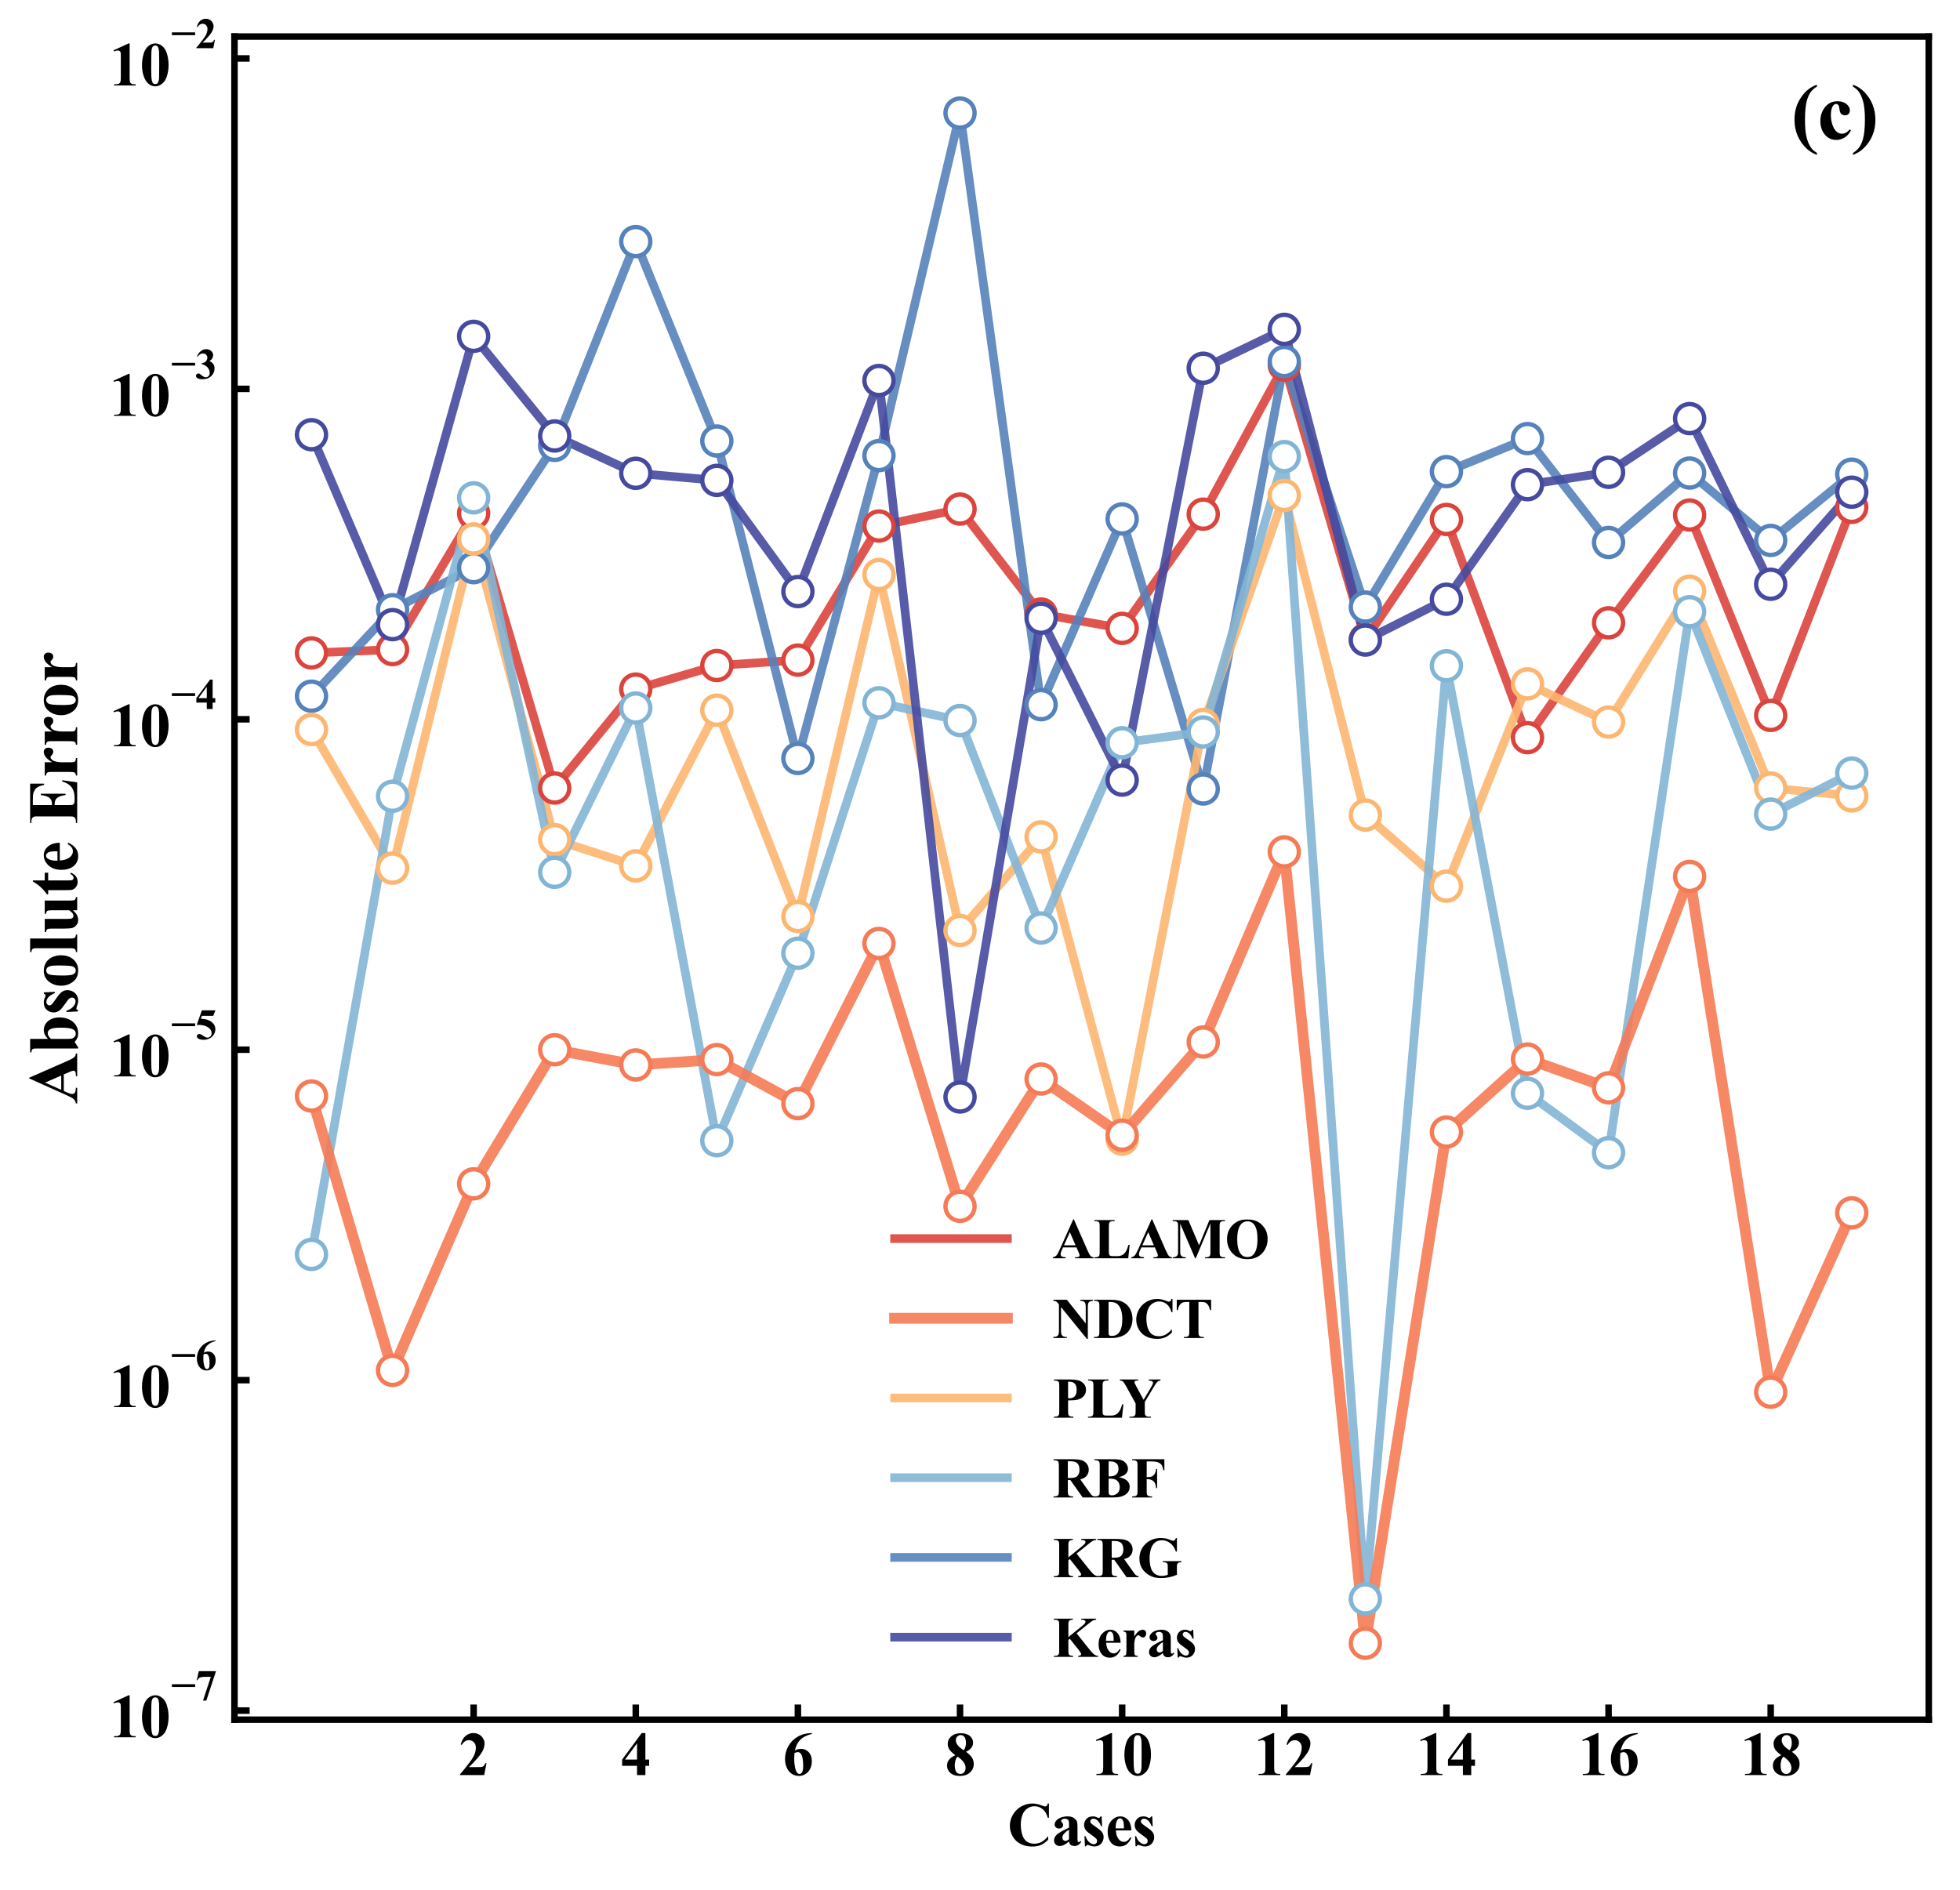 <?xml version="1.0" encoding="utf-8" standalone="no"?>
<!DOCTYPE svg PUBLIC "-//W3C//DTD SVG 1.1//EN"
  "http://www.w3.org/Graphics/SVG/1.1/DTD/svg11.dtd">
<svg xmlns:xlink="http://www.w3.org/1999/xlink" width="451.858pt" height="435.735pt" viewBox="0 0 451.858 435.735" xmlns="http://www.w3.org/2000/svg" version="1.1">
 <defs>
  <style type="text/css">*{stroke-linejoin: round; stroke-linecap: butt}</style>
 </defs>
 <g id="figure_1">
  <g id="patch_1">
   <path d="M 0 435.735 
L 451.858 435.735 
L 451.858 0 
L 0 0 
z
" style="fill: #ffffff"/>
  </g>
  <g id="axes_1">
   <g id="patch_2">
    <path d="M 54.057 396.504 
L 444.658 396.504 
L 444.658 8.424 
L 54.057 8.424 
z
" style="fill: #ffffff"/>
   </g>
   <g id="line2d_1">
    <path d="M 71.812 150.543 
L 90.501 149.775 
L 109.19 118.38 
L 127.879 181.69 
L 146.568 158.884 
L 165.257 153.444 
L 183.946 152.199 
L 202.635 121.287 
L 221.324 117.377 
L 240.013 141.573 
L 258.702 144.881 
L 277.391 118.549 
L 296.08 84.171 
L 314.769 147.444 
L 333.458 119.768 
L 352.147 170.079 
L 370.836 143.602 
L 389.525 118.742 
L 408.214 164.951 
L 426.903 116.972 
" clip-path="url(#pc839fb94f9)" style="fill: none; stroke: #db443c; stroke-opacity: 0.9; stroke-width: 2; stroke-linecap: square"/>
   </g>
   <g id="line2d_2">
    <path d="M 71.812 160.515 
L 90.501 140.58 
L 109.19 130.886 
L 127.879 102.687 
L 146.568 55.702 
L 165.257 101.68 
L 183.946 174.87 
L 202.635 105.042 
L 221.324 26.064 
L 240.013 162.477 
L 258.702 119.651 
L 277.391 181.917 
L 296.08 83.356 
L 314.769 139.97 
L 333.458 108.745 
L 352.147 101.122 
L 370.836 125.072 
L 389.525 109.067 
L 408.214 124.604 
L 426.903 109.328 
" clip-path="url(#pc839fb94f9)" style="fill: none; stroke: #5682bb; stroke-opacity: 0.9; stroke-width: 2; stroke-linecap: square"/>
   </g>
   <g id="line2d_3">
    <path d="M 71.812 168.207 
L 90.501 200.163 
L 109.19 124.266 
L 127.879 193.593 
L 146.568 199.641 
L 165.257 163.744 
L 183.946 211.309 
L 202.635 132.461 
L 221.324 214.536 
L 240.013 192.959 
L 258.702 262.654 
L 277.391 167.022 
L 296.08 114.229 
L 314.769 187.921 
L 333.458 204.319 
L 352.147 157.676 
L 370.836 166.487 
L 389.525 136.314 
L 408.214 181.68 
L 426.903 183.513 
" clip-path="url(#pc839fb94f9)" style="fill: none; stroke: #fdb670; stroke-opacity: 0.9; stroke-width: 2; stroke-linecap: square"/>
   </g>
   <g id="line2d_4">
    <path d="M 71.812 289.225 
L 90.501 183.586 
L 109.19 114.786 
L 127.879 201.127 
L 146.568 163.246 
L 165.257 263.013 
L 183.946 219.778 
L 202.635 162.046 
L 221.324 166.13 
L 240.013 213.972 
L 258.702 171.252 
L 277.391 168.766 
L 296.08 105.269 
L 314.769 368.651 
L 333.458 153.501 
L 352.147 252.065 
L 370.836 265.775 
L 389.525 141.042 
L 408.214 187.704 
L 426.903 178.258 
" clip-path="url(#pc839fb94f9)" style="fill: none; stroke: #82b5d5; stroke-opacity: 0.9; stroke-width: 2; stroke-linecap: square"/>
   </g>
   <g id="line2d_5">
    <path d="M 71.812 252.705 
L 90.501 315.968 
L 109.19 272.949 
L 127.879 242.037 
L 146.568 245.539 
L 165.257 244.307 
L 183.946 254.457 
L 202.635 217.53 
L 221.324 278.131 
L 240.013 248.787 
L 258.702 261.736 
L 277.391 240.25 
L 296.08 196.411 
L 314.769 378.864 
L 333.458 261.016 
L 352.147 244.183 
L 370.836 250.817 
L 389.525 202.069 
L 408.214 320.983 
L 426.903 279.645 
" clip-path="url(#pc839fb94f9)" style="fill: none; stroke: #f57b56; stroke-opacity: 0.9; stroke-width: 2.5; stroke-linecap: square"/>
   </g>
   <g id="line2d_6">
    <path d="M 71.812 100.231 
L 90.501 144.023 
L 109.19 77.547 
L 127.879 100.519 
L 146.568 109.123 
L 165.257 110.758 
L 183.946 136.397 
L 202.635 87.729 
L 221.324 252.925 
L 240.013 142.545 
L 258.702 179.868 
L 277.391 84.905 
L 296.08 75.937 
L 314.769 147.578 
L 333.458 138.163 
L 352.147 111.747 
L 370.836 108.894 
L 389.525 96.516 
L 408.214 134.709 
L 426.903 113.481 
" clip-path="url(#pc839fb94f9)" style="fill: none; stroke: #454a9f; stroke-opacity: 0.9; stroke-width: 2; stroke-linecap: square"/>
   </g>
   <g id="matplotlib.axis_1">
    <g id="xtick_1">
     <g id="line2d_7">
      <defs>
       <path id="m62fb9ba9a0" d="M 0 0 
L 0 -3.5 
" style="stroke: #000000; stroke-width: 1.5"/>
      </defs>
      <g>
       <use xlink:href="#m62fb9ba9a0" x="109.19" y="396.504" style="stroke: #000000; stroke-width: 1.5"/>
      </g>
     </g>
     <g id="text_1">
      <!-- 2 -->
      <g transform="translate(105.69 409.275) scale(0.14 -0.14)">
       <defs>
        <path id="TimesNewRomanPS-BoldMT-32" d="M 2650 0 
L 156 0 
L 156 69 
Q 1303 1434 1548 1906 
Q 1794 2378 1794 2828 
Q 1794 3156 1591 3373 
Q 1388 3591 1094 3591 
Q 613 3591 347 3109 
L 231 3150 
Q 400 3750 744 4037 
Q 1088 4325 1538 4325 
Q 1859 4325 2125 4175 
Q 2391 4025 2541 3764 
Q 2691 3503 2691 3275 
Q 2691 2859 2459 2431 
Q 2144 1853 1081 819 
L 1997 819 
Q 2334 819 2436 847 
Q 2538 875 2603 942 
Q 2669 1009 2775 1225 
L 2888 1225 
L 2650 0 
z
" transform="scale(0.016)"/>
       </defs>
       <use xlink:href="#TimesNewRomanPS-BoldMT-32"/>
      </g>
     </g>
    </g>
    <g id="xtick_2">
     <g id="line2d_8">
      <g>
       <use xlink:href="#m62fb9ba9a0" x="146.568" y="396.504" style="stroke: #000000; stroke-width: 1.5"/>
      </g>
     </g>
     <g id="text_2">
      <!-- 4 -->
      <g transform="translate(143.068 409.275) scale(0.14 -0.14)">
       <defs>
        <path id="TimesNewRomanPS-BoldMT-34" d="M 159 1597 
L 2172 4325 
L 2553 4325 
L 2553 1597 
L 2941 1597 
L 2941 950 
L 2553 950 
L 2553 0 
L 1694 0 
L 1694 950 
L 159 950 
L 159 1597 
z
M 463 1597 
L 1694 1597 
L 1694 3269 
L 463 1597 
z
" transform="scale(0.016)"/>
       </defs>
       <use xlink:href="#TimesNewRomanPS-BoldMT-34"/>
      </g>
     </g>
    </g>
    <g id="xtick_3">
     <g id="line2d_9">
      <g>
       <use xlink:href="#m62fb9ba9a0" x="183.946" y="396.504" style="stroke: #000000; stroke-width: 1.5"/>
      </g>
     </g>
     <g id="text_3">
      <!-- 6 -->
      <g transform="translate(180.446 409.275) scale(0.14 -0.14)">
       <defs>
        <path id="TimesNewRomanPS-BoldMT-36" d="M 3006 4325 
L 3006 4238 
Q 2441 4094 2098 3867 
Q 1756 3641 1557 3317 
Q 1359 2994 1250 2516 
Q 1388 2609 1478 2638 
Q 1681 2700 1888 2700 
Q 2363 2700 2680 2354 
Q 2997 2009 2997 1413 
Q 2997 994 2825 644 
Q 2653 294 2337 103 
Q 2022 -88 1663 -88 
Q 1272 -88 940 126 
Q 609 341 423 753 
Q 238 1166 238 1650 
Q 238 2363 580 2977 
Q 922 3591 1551 3955 
Q 2181 4319 3006 4325 
z
M 1209 2263 
Q 1184 1831 1184 1631 
Q 1184 1200 1267 797 
Q 1350 394 1494 231 
Q 1597 116 1738 116 
Q 1881 116 1993 283 
Q 2106 450 2106 963 
Q 2106 1825 1897 2153 
Q 1763 2366 1534 2366 
Q 1409 2366 1209 2263 
z
" transform="scale(0.016)"/>
       </defs>
       <use xlink:href="#TimesNewRomanPS-BoldMT-36"/>
      </g>
     </g>
    </g>
    <g id="xtick_4">
     <g id="line2d_10">
      <g>
       <use xlink:href="#m62fb9ba9a0" x="221.324" y="396.504" style="stroke: #000000; stroke-width: 1.5"/>
      </g>
     </g>
     <g id="text_4">
      <!-- 8 -->
      <g transform="translate(217.824 409.275) scale(0.14 -0.14)">
       <defs>
        <path id="TimesNewRomanPS-BoldMT-38" d="M 2181 2394 
Q 2628 2066 2801 1783 
Q 2975 1500 2975 1134 
Q 2975 622 2589 267 
Q 2203 -88 1541 -88 
Q 913 -88 569 221 
Q 225 531 225 978 
Q 225 1319 423 1575 
Q 622 1831 1084 2044 
Q 581 2428 439 2672 
Q 297 2916 297 3238 
Q 297 3663 658 3986 
Q 1019 4309 1647 4309 
Q 2253 4309 2579 4023 
Q 2906 3738 2906 3338 
Q 2906 3038 2729 2808 
Q 2553 2578 2181 2394 
z
M 1944 2553 
Q 2059 2709 2115 2903 
Q 2172 3097 2172 3328 
Q 2172 3734 1997 3950 
Q 1866 4116 1634 4116 
Q 1425 4116 1278 3964 
Q 1131 3813 1131 3588 
Q 1131 3359 1295 3114 
Q 1459 2869 1944 2553 
z
M 1319 1894 
Q 1222 1806 1181 1734 
Q 1119 1625 1069 1415 
Q 1019 1206 1019 978 
Q 1019 684 1094 486 
Q 1169 288 1308 200 
Q 1447 113 1594 113 
Q 1822 113 1978 280 
Q 2134 447 2134 738 
Q 2134 1344 1319 1894 
z
" transform="scale(0.016)"/>
       </defs>
       <use xlink:href="#TimesNewRomanPS-BoldMT-38"/>
      </g>
     </g>
    </g>
    <g id="xtick_5">
     <g id="line2d_11">
      <g>
       <use xlink:href="#m62fb9ba9a0" x="258.702" y="396.504" style="stroke: #000000; stroke-width: 1.5"/>
      </g>
     </g>
     <g id="text_5">
      <!-- 10 -->
      <g transform="translate(251.702 409.275) scale(0.14 -0.14)">
       <defs>
        <path id="TimesNewRomanPS-BoldMT-31" d="M 2084 4325 
L 2084 859 
Q 2084 469 2118 361 
Q 2153 253 2262 184 
Q 2372 116 2613 116 
L 2709 116 
L 2709 0 
L 478 0 
L 478 116 
L 591 116 
Q 863 116 978 178 
Q 1094 241 1134 350 
Q 1175 459 1175 859 
L 1175 3056 
Q 1175 3350 1147 3423 
Q 1119 3497 1042 3548 
Q 966 3600 866 3600 
Q 706 3600 478 3500 
L 422 3613 
L 1981 4325 
L 2084 4325 
z
" transform="scale(0.016)"/>
        <path id="TimesNewRomanPS-BoldMT-30" d="M 2966 2119 
Q 2966 1484 2788 934 
Q 2681 597 2501 381 
Q 2322 166 2094 39 
Q 1866 -88 1597 -88 
Q 1291 -88 1044 68 
Q 797 225 606 516 
Q 469 728 366 1081 
Q 231 1559 231 2069 
Q 231 2759 425 3338 
Q 584 3816 909 4070 
Q 1234 4325 1597 4325 
Q 1966 4325 2286 4073 
Q 2606 3822 2756 3397 
Q 2966 2813 2966 2119 
z
M 2003 2125 
Q 2003 3238 1991 3422 
Q 1959 3856 1841 4009 
Q 1763 4109 1588 4109 
Q 1453 4109 1375 4034 
Q 1259 3925 1218 3648 
Q 1178 3372 1178 1719 
Q 1178 819 1241 513 
Q 1288 291 1375 216 
Q 1463 141 1606 141 
Q 1763 141 1841 241 
Q 1972 416 1991 781 
L 2003 2125 
z
" transform="scale(0.016)"/>
       </defs>
       <use xlink:href="#TimesNewRomanPS-BoldMT-31"/>
       <use xlink:href="#TimesNewRomanPS-BoldMT-30" x="50"/>
      </g>
     </g>
    </g>
    <g id="xtick_6">
     <g id="line2d_12">
      <g>
       <use xlink:href="#m62fb9ba9a0" x="296.08" y="396.504" style="stroke: #000000; stroke-width: 1.5"/>
      </g>
     </g>
     <g id="text_6">
      <!-- 12 -->
      <g transform="translate(289.08 409.275) scale(0.14 -0.14)">
       <use xlink:href="#TimesNewRomanPS-BoldMT-31"/>
       <use xlink:href="#TimesNewRomanPS-BoldMT-32" x="50"/>
      </g>
     </g>
    </g>
    <g id="xtick_7">
     <g id="line2d_13">
      <g>
       <use xlink:href="#m62fb9ba9a0" x="333.458" y="396.504" style="stroke: #000000; stroke-width: 1.5"/>
      </g>
     </g>
     <g id="text_7">
      <!-- 14 -->
      <g transform="translate(326.458 409.275) scale(0.14 -0.14)">
       <use xlink:href="#TimesNewRomanPS-BoldMT-31"/>
       <use xlink:href="#TimesNewRomanPS-BoldMT-34" x="50"/>
      </g>
     </g>
    </g>
    <g id="xtick_8">
     <g id="line2d_14">
      <g>
       <use xlink:href="#m62fb9ba9a0" x="370.836" y="396.504" style="stroke: #000000; stroke-width: 1.5"/>
      </g>
     </g>
     <g id="text_8">
      <!-- 16 -->
      <g transform="translate(363.836 409.275) scale(0.14 -0.14)">
       <use xlink:href="#TimesNewRomanPS-BoldMT-31"/>
       <use xlink:href="#TimesNewRomanPS-BoldMT-36" x="50"/>
      </g>
     </g>
    </g>
    <g id="xtick_9">
     <g id="line2d_15">
      <g>
       <use xlink:href="#m62fb9ba9a0" x="408.214" y="396.504" style="stroke: #000000; stroke-width: 1.5"/>
      </g>
     </g>
     <g id="text_9">
      <!-- 18 -->
      <g transform="translate(401.214 409.275) scale(0.14 -0.14)">
       <use xlink:href="#TimesNewRomanPS-BoldMT-31"/>
       <use xlink:href="#TimesNewRomanPS-BoldMT-38" x="50"/>
      </g>
     </g>
    </g>
    <g id="text_10">
     <!-- Cases -->
     <g transform="translate(232.246 425.54) scale(0.14 -0.14)">
      <defs>
       <path id="TimesNewRomanPS-BoldMT-43" d="M 4272 4334 
L 4272 2866 
L 4150 2866 
Q 4013 3441 3638 3747 
Q 3263 4053 2788 4053 
Q 2391 4053 2059 3825 
Q 1728 3597 1575 3228 
Q 1378 2756 1378 2178 
Q 1378 1609 1522 1142 
Q 1666 675 1972 436 
Q 2278 197 2766 197 
Q 3166 197 3498 372 
Q 3831 547 4200 975 
L 4200 609 
Q 3844 238 3458 70 
Q 3072 -97 2556 -97 
Q 1878 -97 1351 175 
Q 825 447 539 956 
Q 253 1466 253 2041 
Q 253 2647 570 3190 
Q 888 3734 1427 4034 
Q 1966 4334 2572 4334 
Q 3019 4334 3516 4141 
Q 3803 4028 3881 4028 
Q 3981 4028 4054 4101 
Q 4128 4175 4150 4334 
L 4272 4334 
z
" transform="scale(0.016)"/>
       <path id="TimesNewRomanPS-BoldMT-61" d="M 1828 431 
Q 1294 -41 869 -41 
Q 619 -41 453 123 
Q 288 288 288 534 
Q 288 869 575 1136 
Q 863 1403 1828 1847 
L 1828 2141 
Q 1828 2472 1792 2558 
Q 1756 2644 1656 2708 
Q 1556 2772 1431 2772 
Q 1228 2772 1097 2681 
Q 1016 2625 1016 2550 
Q 1016 2484 1103 2388 
Q 1222 2253 1222 2128 
Q 1222 1975 1108 1867 
Q 994 1759 809 1759 
Q 613 1759 480 1878 
Q 347 1997 347 2156 
Q 347 2381 525 2586 
Q 703 2791 1022 2900 
Q 1341 3009 1684 3009 
Q 2100 3009 2342 2832 
Q 2584 2656 2656 2450 
Q 2700 2319 2700 1847 
L 2700 713 
Q 2700 513 2715 461 
Q 2731 409 2762 384 
Q 2794 359 2834 359 
Q 2916 359 3000 475 
L 3094 400 
Q 2938 169 2770 64 
Q 2603 -41 2391 -41 
Q 2141 -41 2000 76 
Q 1859 194 1828 431 
z
M 1828 659 
L 1828 1638 
Q 1450 1416 1266 1163 
Q 1144 994 1144 822 
Q 1144 678 1247 569 
Q 1325 484 1466 484 
Q 1622 484 1828 659 
z
" transform="scale(0.016)"/>
       <path id="TimesNewRomanPS-BoldMT-73" d="M 2063 3003 
L 2109 2006 
L 2003 2006 
Q 1813 2450 1608 2612 
Q 1403 2775 1200 2775 
Q 1072 2775 981 2689 
Q 891 2603 891 2491 
Q 891 2406 953 2328 
Q 1053 2200 1512 1889 
Q 1972 1578 2117 1361 
Q 2263 1144 2263 875 
Q 2263 631 2141 397 
Q 2019 163 1797 37 
Q 1575 -88 1306 -88 
Q 1097 -88 747 44 
Q 653 78 619 78 
Q 516 78 447 -78 
L 344 -78 
L 294 972 
L 400 972 
Q 541 559 786 353 
Q 1031 147 1250 147 
Q 1400 147 1495 239 
Q 1591 331 1591 463 
Q 1591 613 1497 722 
Q 1403 831 1078 1053 
Q 600 1384 459 1559 
Q 253 1816 253 2125 
Q 253 2463 486 2736 
Q 719 3009 1159 3009 
Q 1397 3009 1619 2894 
Q 1703 2847 1756 2847 
Q 1813 2847 1847 2870 
Q 1881 2894 1956 3003 
L 2063 3003 
z
" transform="scale(0.016)"/>
       <path id="TimesNewRomanPS-BoldMT-65" d="M 2691 1566 
L 1088 1566 
Q 1116 984 1397 647 
Q 1613 388 1916 388 
Q 2103 388 2256 492 
Q 2409 597 2584 869 
L 2691 800 
Q 2453 316 2165 114 
Q 1878 -88 1500 -88 
Q 850 -88 516 413 
Q 247 816 247 1413 
Q 247 2144 642 2576 
Q 1038 3009 1569 3009 
Q 2013 3009 2339 2645 
Q 2666 2281 2691 1566 
z
M 1922 1775 
Q 1922 2278 1867 2465 
Q 1813 2653 1697 2750 
Q 1631 2806 1522 2806 
Q 1359 2806 1256 2647 
Q 1072 2369 1072 1884 
L 1072 1775 
L 1922 1775 
z
" transform="scale(0.016)"/>
      </defs>
      <use xlink:href="#TimesNewRomanPS-BoldMT-43"/>
      <use xlink:href="#TimesNewRomanPS-BoldMT-61" x="72.217"/>
      <use xlink:href="#TimesNewRomanPS-BoldMT-73" x="122.217"/>
      <use xlink:href="#TimesNewRomanPS-BoldMT-65" x="161.133"/>
      <use xlink:href="#TimesNewRomanPS-BoldMT-73" x="205.518"/>
     </g>
    </g>
   </g>
   <g id="matplotlib.axis_2">
    <g id="ytick_1">
     <g id="line2d_16">
      <defs>
       <path id="m26245d5397" d="M 0 0 
L 3.5 0 
" style="stroke: #000000; stroke-width: 1.5"/>
      </defs>
      <g>
       <use xlink:href="#m26245d5397" x="54.057" y="394.397" style="stroke: #000000; stroke-width: 1.5"/>
      </g>
     </g>
     <g id="text_11">
      <!-- $\mathdefault{10^{-7}}$ -->
      <g transform="translate(25.218 400.6) scale(0.14 -0.14)">
       <defs>
        <path id="TimesNewRomanPS-BoldMT-2212" d="M 125 2325 
L 3541 2325 
L 3541 1913 
L 125 1913 
L 125 2325 
z
" transform="scale(0.016)"/>
        <path id="TimesNewRomanPS-BoldMT-37" d="M 1134 -88 
L 2288 3409 
L 1409 3409 
Q 894 3409 634 3275 
Q 453 3181 334 2922 
L 216 2922 
L 522 4238 
L 3047 4238 
L 1625 -88 
L 1134 -88 
z
" transform="scale(0.016)"/>
       </defs>
       <use xlink:href="#TimesNewRomanPS-BoldMT-31" transform="translate(0 0.287)"/>
       <use xlink:href="#TimesNewRomanPS-BoldMT-30" transform="translate(50 0.287)"/>
       <use xlink:href="#TimesNewRomanPS-BoldMT-2212" transform="translate(101.534 61.647) scale(0.7)"/>
       <use xlink:href="#TimesNewRomanPS-BoldMT-37" transform="translate(141.422 61.647) scale(0.7)"/>
      </g>
     </g>
    </g>
    <g id="ytick_2">
     <g id="line2d_17">
      <g>
       <use xlink:href="#m26245d5397" x="54.057" y="318.213" style="stroke: #000000; stroke-width: 1.5"/>
      </g>
     </g>
     <g id="text_12">
      <!-- $\mathdefault{10^{-6}}$ -->
      <g transform="translate(25.218 324.485) scale(0.14 -0.14)">
       <use xlink:href="#TimesNewRomanPS-BoldMT-31" transform="translate(0 0.336)"/>
       <use xlink:href="#TimesNewRomanPS-BoldMT-30" transform="translate(50 0.336)"/>
       <use xlink:href="#TimesNewRomanPS-BoldMT-2212" transform="translate(101.534 61.695) scale(0.7)"/>
       <use xlink:href="#TimesNewRomanPS-BoldMT-36" transform="translate(141.422 61.695) scale(0.7)"/>
      </g>
     </g>
    </g>
    <g id="ytick_3">
     <g id="line2d_18">
      <g>
       <use xlink:href="#m26245d5397" x="54.057" y="242.028" style="stroke: #000000; stroke-width: 1.5"/>
      </g>
     </g>
     <g id="text_13">
      <!-- $\mathdefault{10^{-5}}$ -->
      <g transform="translate(25.218 248.23) scale(0.14 -0.14)">
       <defs>
        <path id="TimesNewRomanPS-BoldMT-35" d="M 975 4238 
L 2959 4238 
L 2644 3431 
L 975 3431 
L 816 3009 
Q 1894 2969 2475 2472 
Q 2953 2063 2953 1453 
Q 2953 1063 2731 689 
Q 2509 316 2106 114 
Q 1703 -88 1222 -88 
Q 703 -88 425 106 
Q 231 244 231 419 
Q 231 553 332 656 
Q 434 759 569 759 
Q 691 759 816 709 
Q 941 659 1244 447 
Q 1434 316 1572 266 
Q 1669 228 1791 228 
Q 2047 228 2226 415 
Q 2406 603 2406 866 
Q 2406 1416 1856 1759 
Q 1306 2103 469 2103 
Q 384 2103 216 2100 
L 975 4238 
z
" transform="scale(0.016)"/>
       </defs>
       <use xlink:href="#TimesNewRomanPS-BoldMT-31" transform="translate(0 0.287)"/>
       <use xlink:href="#TimesNewRomanPS-BoldMT-30" transform="translate(50 0.287)"/>
       <use xlink:href="#TimesNewRomanPS-BoldMT-2212" transform="translate(101.534 61.647) scale(0.7)"/>
       <use xlink:href="#TimesNewRomanPS-BoldMT-35" transform="translate(141.422 61.647) scale(0.7)"/>
      </g>
     </g>
    </g>
    <g id="ytick_4">
     <g id="line2d_19">
      <g>
       <use xlink:href="#m26245d5397" x="54.057" y="165.843" style="stroke: #000000; stroke-width: 1.5"/>
      </g>
     </g>
     <g id="text_14">
      <!-- $\mathdefault{10^{-4}}$ -->
      <g transform="translate(25.218 172.115) scale(0.14 -0.14)">
       <use xlink:href="#TimesNewRomanPS-BoldMT-31" transform="translate(0 0.336)"/>
       <use xlink:href="#TimesNewRomanPS-BoldMT-30" transform="translate(50 0.336)"/>
       <use xlink:href="#TimesNewRomanPS-BoldMT-2212" transform="translate(101.534 61.695) scale(0.7)"/>
       <use xlink:href="#TimesNewRomanPS-BoldMT-34" transform="translate(141.422 61.695) scale(0.7)"/>
      </g>
     </g>
    </g>
    <g id="ytick_5">
     <g id="line2d_20">
      <g>
       <use xlink:href="#m26245d5397" x="54.057" y="89.658" style="stroke: #000000; stroke-width: 1.5"/>
      </g>
     </g>
     <g id="text_15">
      <!-- $\mathdefault{10^{-3}}$ -->
      <g transform="translate(25.218 95.93) scale(0.14 -0.14)">
       <defs>
        <path id="TimesNewRomanPS-BoldMT-33" d="M 947 2125 
L 947 2234 
Q 1303 2338 1440 2427 
Q 1578 2516 1678 2698 
Q 1778 2881 1778 3069 
Q 1778 3328 1589 3514 
Q 1400 3700 1119 3700 
Q 681 3700 375 3238 
L 259 3278 
Q 484 3800 836 4062 
Q 1188 4325 1619 4325 
Q 2059 4325 2345 4056 
Q 2631 3788 2631 3428 
Q 2631 3194 2498 2976 
Q 2366 2759 2081 2594 
Q 2447 2416 2639 2155 
Q 2831 1894 2831 1500 
Q 2831 838 2351 373 
Q 1872 -91 1066 -91 
Q 528 -91 281 88 
Q 103 213 103 409 
Q 103 553 206 654 
Q 309 756 444 756 
Q 547 756 638 713 
Q 688 688 992 439 
Q 1297 191 1563 191 
Q 1794 191 1959 373 
Q 2125 556 2125 838 
Q 2125 1266 1825 1627 
Q 1525 1988 947 2125 
z
" transform="scale(0.016)"/>
       </defs>
       <use xlink:href="#TimesNewRomanPS-BoldMT-31" transform="translate(0 0.336)"/>
       <use xlink:href="#TimesNewRomanPS-BoldMT-30" transform="translate(50 0.336)"/>
       <use xlink:href="#TimesNewRomanPS-BoldMT-2212" transform="translate(101.534 61.695) scale(0.7)"/>
       <use xlink:href="#TimesNewRomanPS-BoldMT-33" transform="translate(141.422 61.695) scale(0.7)"/>
      </g>
     </g>
    </g>
    <g id="ytick_6">
     <g id="line2d_21">
      <g>
       <use xlink:href="#m26245d5397" x="54.057" y="13.473" style="stroke: #000000; stroke-width: 1.5"/>
      </g>
     </g>
     <g id="text_16">
      <!-- $\mathdefault{10^{-2}}$ -->
      <g transform="translate(25.218 19.745) scale(0.14 -0.14)">
       <use xlink:href="#TimesNewRomanPS-BoldMT-31" transform="translate(0 0.336)"/>
       <use xlink:href="#TimesNewRomanPS-BoldMT-30" transform="translate(50 0.336)"/>
       <use xlink:href="#TimesNewRomanPS-BoldMT-2212" transform="translate(101.534 61.695) scale(0.7)"/>
       <use xlink:href="#TimesNewRomanPS-BoldMT-32" transform="translate(141.422 61.695) scale(0.7)"/>
      </g>
     </g>
    </g>
    <g id="ytick_7"/>
    <g id="ytick_8"/>
    <g id="ytick_9"/>
    <g id="ytick_10"/>
    <g id="ytick_11"/>
    <g id="ytick_12"/>
    <g id="ytick_13"/>
    <g id="ytick_14"/>
    <g id="ytick_15"/>
    <g id="ytick_16"/>
    <g id="ytick_17"/>
    <g id="ytick_18"/>
    <g id="ytick_19"/>
    <g id="ytick_20"/>
    <g id="ytick_21"/>
    <g id="ytick_22"/>
    <g id="ytick_23"/>
    <g id="ytick_24"/>
    <g id="ytick_25"/>
    <g id="ytick_26"/>
    <g id="ytick_27"/>
    <g id="ytick_28"/>
    <g id="ytick_29"/>
    <g id="ytick_30"/>
    <g id="ytick_31"/>
    <g id="ytick_32"/>
    <g id="ytick_33"/>
    <g id="ytick_34"/>
    <g id="ytick_35"/>
    <g id="ytick_36"/>
    <g id="ytick_37"/>
    <g id="ytick_38"/>
    <g id="ytick_39"/>
    <g id="ytick_40"/>
    <g id="ytick_41"/>
    <g id="ytick_42"/>
    <g id="ytick_43"/>
    <g id="ytick_44"/>
    <g id="ytick_45"/>
    <g id="ytick_46"/>
    <g id="text_17">
     <!-- Absolute Error -->
     <g transform="translate(17.795 254.541) rotate(-90) scale(0.16 -0.16)">
      <defs>
       <path id="TimesNewRomanPS-BoldMT-41" d="M 2663 1206 
L 1166 1206 
L 988 794 
Q 900 588 900 453 
Q 900 275 1044 191 
Q 1128 141 1459 116 
L 1459 0 
L 50 0 
L 50 116 
Q 278 150 425 304 
Q 572 459 788 944 
L 2303 4325 
L 2363 4325 
L 3891 850 
Q 4109 356 4250 228 
Q 4356 131 4550 116 
L 4550 0 
L 2500 0 
L 2500 116 
L 2584 116 
Q 2831 116 2931 184 
Q 3000 234 3000 328 
Q 3000 384 2981 444 
Q 2975 472 2888 678 
L 2663 1206 
z
M 2556 1438 
L 1925 2897 
L 1275 1438 
L 2556 1438 
z
" transform="scale(0.016)"/>
       <path id="TimesNewRomanPS-BoldMT-62" d="M 1347 4238 
L 1347 2628 
Q 1716 3009 2153 3009 
Q 2453 3009 2718 2832 
Q 2984 2656 3134 2331 
Q 3284 2006 3284 1581 
Q 3284 1103 3093 712 
Q 2903 322 2584 117 
Q 2266 -88 1856 -88 
Q 1619 -88 1434 -12 
Q 1250 63 1072 231 
L 588 -84 
L 481 -84 
L 481 3631 
Q 481 3884 459 3944 
Q 428 4031 361 4073 
Q 294 4116 134 4122 
L 134 4238 
L 1347 4238 
z
M 1347 2350 
L 1347 1050 
Q 1347 653 1366 544 
Q 1397 359 1515 245 
Q 1634 131 1819 131 
Q 1978 131 2092 222 
Q 2206 313 2282 581 
Q 2359 850 2359 1550 
Q 2359 2222 2191 2472 
Q 2069 2653 1863 2653 
Q 1594 2653 1347 2350 
z
" transform="scale(0.016)"/>
       <path id="TimesNewRomanPS-BoldMT-6f" d="M 1594 3009 
Q 1975 3009 2303 2812 
Q 2631 2616 2801 2253 
Q 2972 1891 2972 1459 
Q 2972 838 2656 419 
Q 2275 -88 1603 -88 
Q 944 -88 587 375 
Q 231 838 231 1447 
Q 231 2075 595 2542 
Q 959 3009 1594 3009 
z
M 1606 2788 
Q 1447 2788 1333 2667 
Q 1219 2547 1183 2192 
Q 1147 1838 1147 1206 
Q 1147 872 1191 581 
Q 1225 359 1337 243 
Q 1450 128 1594 128 
Q 1734 128 1828 206 
Q 1950 313 1991 503 
Q 2053 800 2053 1703 
Q 2053 2234 1993 2432 
Q 1934 2631 1819 2722 
Q 1738 2788 1606 2788 
z
" transform="scale(0.016)"/>
       <path id="TimesNewRomanPS-BoldMT-6c" d="M 1359 4238 
L 1359 606 
Q 1359 297 1431 211 
Q 1503 125 1713 113 
L 1713 0 
L 134 0 
L 134 113 
Q 328 119 422 225 
Q 484 297 484 606 
L 484 3631 
Q 484 3938 412 4023 
Q 341 4109 134 4122 
L 134 4238 
L 1359 4238 
z
" transform="scale(0.016)"/>
       <path id="TimesNewRomanPS-BoldMT-75" d="M 3038 2922 
L 3038 634 
Q 3038 300 3100 217 
Q 3163 134 3353 113 
L 3353 0 
L 2163 0 
L 2163 391 
Q 1953 141 1743 26 
Q 1534 -88 1275 -88 
Q 1028 -88 836 64 
Q 644 216 578 419 
Q 513 622 513 1128 
L 513 2288 
Q 513 2619 452 2700 
Q 391 2781 197 2806 
L 197 2922 
L 1388 2922 
L 1388 925 
Q 1388 613 1417 522 
Q 1447 431 1511 384 
Q 1575 338 1659 338 
Q 1772 338 1863 397 
Q 1988 478 2163 725 
L 2163 2288 
Q 2163 2619 2102 2700 
Q 2041 2781 1847 2806 
L 1847 2922 
L 3038 2922 
z
" transform="scale(0.016)"/>
       <path id="TimesNewRomanPS-BoldMT-74" d="M 1375 3991 
L 1375 2922 
L 2069 2922 
L 2069 2613 
L 1375 2613 
L 1375 809 
Q 1375 556 1398 482 
Q 1422 409 1481 364 
Q 1541 319 1591 319 
Q 1794 319 1975 628 
L 2069 559 
Q 1816 -41 1247 -41 
Q 969 -41 776 114 
Q 584 269 531 459 
Q 500 566 500 1034 
L 500 2613 
L 119 2613 
L 119 2722 
Q 513 3000 789 3306 
Q 1066 3613 1272 3991 
L 1375 3991 
z
" transform="scale(0.016)"/>
       <path id="TimesNewRomanPS-BoldMT-20" transform="scale(0.016)"/>
       <path id="TimesNewRomanPS-BoldMT-45" d="M 1744 3994 
L 1744 2269 
L 1828 2269 
Q 2231 2269 2412 2522 
Q 2594 2775 2644 3269 
L 2763 3269 
L 2763 1050 
L 2644 1050 
Q 2606 1413 2486 1644 
Q 2366 1875 2206 1954 
Q 2047 2034 1744 2034 
L 1744 841 
Q 1744 491 1773 412 
Q 1803 334 1884 284 
Q 1966 234 2147 234 
L 2400 234 
Q 2994 234 3351 509 
Q 3709 784 3866 1347 
L 3981 1347 
L 3791 0 
L 128 0 
L 128 116 
L 269 116 
Q 453 116 566 181 
Q 647 225 691 331 
Q 725 406 725 725 
L 725 3513 
Q 725 3800 709 3866 
Q 678 3975 594 4034 
Q 475 4122 269 4122 
L 128 4122 
L 128 4238 
L 3675 4238 
L 3675 2984 
L 3556 2984 
Q 3466 3444 3302 3644 
Q 3138 3844 2838 3938 
Q 2663 3994 2181 3994 
L 1744 3994 
z
" transform="scale(0.016)"/>
       <path id="TimesNewRomanPS-BoldMT-72" d="M 1428 2922 
L 1428 2259 
Q 1719 2713 1937 2861 
Q 2156 3009 2359 3009 
Q 2534 3009 2639 2901 
Q 2744 2794 2744 2597 
Q 2744 2388 2642 2272 
Q 2541 2156 2397 2156 
Q 2231 2156 2109 2262 
Q 1988 2369 1966 2381 
Q 1934 2400 1894 2400 
Q 1803 2400 1722 2331 
Q 1594 2225 1528 2028 
Q 1428 1725 1428 1359 
L 1428 688 
L 1431 513 
Q 1431 334 1453 284 
Q 1491 200 1564 161 
Q 1638 122 1813 113 
L 1813 0 
L 234 0 
L 234 113 
Q 425 128 492 217 
Q 559 306 559 688 
L 559 2303 
Q 559 2553 534 2622 
Q 503 2709 443 2750 
Q 384 2791 234 2806 
L 234 2922 
L 1428 2922 
z
" transform="scale(0.016)"/>
      </defs>
      <use xlink:href="#TimesNewRomanPS-BoldMT-41"/>
      <use xlink:href="#TimesNewRomanPS-BoldMT-62" x="72.217"/>
      <use xlink:href="#TimesNewRomanPS-BoldMT-73" x="127.832"/>
      <use xlink:href="#TimesNewRomanPS-BoldMT-6f" x="166.748"/>
      <use xlink:href="#TimesNewRomanPS-BoldMT-6c" x="216.748"/>
      <use xlink:href="#TimesNewRomanPS-BoldMT-75" x="244.531"/>
      <use xlink:href="#TimesNewRomanPS-BoldMT-74" x="300.146"/>
      <use xlink:href="#TimesNewRomanPS-BoldMT-65" x="333.447"/>
      <use xlink:href="#TimesNewRomanPS-BoldMT-20" x="377.832"/>
      <use xlink:href="#TimesNewRomanPS-BoldMT-45" x="402.832"/>
      <use xlink:href="#TimesNewRomanPS-BoldMT-72" x="469.531"/>
      <use xlink:href="#TimesNewRomanPS-BoldMT-72" x="513.916"/>
      <use xlink:href="#TimesNewRomanPS-BoldMT-6f" x="556.551"/>
      <use xlink:href="#TimesNewRomanPS-BoldMT-72" x="606.551"/>
     </g>
    </g>
   </g>
   <g id="patch_3">
    <path d="M 54.057 396.504 
L 54.057 8.424 
" style="fill: none; stroke: #000000; stroke-width: 1.5; stroke-linejoin: miter; stroke-linecap: square"/>
   </g>
   <g id="patch_4">
    <path d="M 444.658 396.504 
L 444.658 8.424 
" style="fill: none; stroke: #000000; stroke-width: 1.5; stroke-linejoin: miter; stroke-linecap: square"/>
   </g>
   <g id="patch_5">
    <path d="M 54.057 396.504 
L 444.658 396.504 
" style="fill: none; stroke: #000000; stroke-width: 1.5; stroke-linejoin: miter; stroke-linecap: square"/>
   </g>
   <g id="patch_6">
    <path d="M 54.057 8.424 
L 444.658 8.424 
" style="fill: none; stroke: #000000; stroke-width: 1.5; stroke-linejoin: miter; stroke-linecap: square"/>
   </g>
   <g id="PathCollection_1">
    <defs>
     <path id="mb54e7c9f66" d="M 0 3.354 
C 0.89 3.354 1.743 3.001 2.372 2.372 
C 3.001 1.743 3.354 0.89 3.354 0 
C 3.354 -0.89 3.001 -1.743 2.372 -2.372 
C 1.743 -3.001 0.89 -3.354 0 -3.354 
C -0.89 -3.354 -1.743 -3.001 -2.372 -2.372 
C -3.001 -1.743 -3.354 -0.89 -3.354 0 
C -3.354 0.89 -3.001 1.743 -2.372 2.372 
C -1.743 3.001 -0.89 3.354 0 3.354 
z
" style="stroke: #db443c"/>
    </defs>
    <g clip-path="url(#pc839fb94f9)">
     <use xlink:href="#mb54e7c9f66" x="71.812" y="150.543" style="fill: #ffffff; stroke: #db443c"/>
     <use xlink:href="#mb54e7c9f66" x="90.501" y="149.775" style="fill: #ffffff; stroke: #db443c"/>
     <use xlink:href="#mb54e7c9f66" x="109.19" y="118.38" style="fill: #ffffff; stroke: #db443c"/>
     <use xlink:href="#mb54e7c9f66" x="127.879" y="181.69" style="fill: #ffffff; stroke: #db443c"/>
     <use xlink:href="#mb54e7c9f66" x="146.568" y="158.884" style="fill: #ffffff; stroke: #db443c"/>
     <use xlink:href="#mb54e7c9f66" x="165.257" y="153.444" style="fill: #ffffff; stroke: #db443c"/>
     <use xlink:href="#mb54e7c9f66" x="183.946" y="152.199" style="fill: #ffffff; stroke: #db443c"/>
     <use xlink:href="#mb54e7c9f66" x="202.635" y="121.287" style="fill: #ffffff; stroke: #db443c"/>
     <use xlink:href="#mb54e7c9f66" x="221.324" y="117.377" style="fill: #ffffff; stroke: #db443c"/>
     <use xlink:href="#mb54e7c9f66" x="240.013" y="141.573" style="fill: #ffffff; stroke: #db443c"/>
     <use xlink:href="#mb54e7c9f66" x="258.702" y="144.881" style="fill: #ffffff; stroke: #db443c"/>
     <use xlink:href="#mb54e7c9f66" x="277.391" y="118.549" style="fill: #ffffff; stroke: #db443c"/>
     <use xlink:href="#mb54e7c9f66" x="296.08" y="84.171" style="fill: #ffffff; stroke: #db443c"/>
     <use xlink:href="#mb54e7c9f66" x="314.769" y="147.444" style="fill: #ffffff; stroke: #db443c"/>
     <use xlink:href="#mb54e7c9f66" x="333.458" y="119.768" style="fill: #ffffff; stroke: #db443c"/>
     <use xlink:href="#mb54e7c9f66" x="352.147" y="170.079" style="fill: #ffffff; stroke: #db443c"/>
     <use xlink:href="#mb54e7c9f66" x="370.836" y="143.602" style="fill: #ffffff; stroke: #db443c"/>
     <use xlink:href="#mb54e7c9f66" x="389.525" y="118.742" style="fill: #ffffff; stroke: #db443c"/>
     <use xlink:href="#mb54e7c9f66" x="408.214" y="164.951" style="fill: #ffffff; stroke: #db443c"/>
     <use xlink:href="#mb54e7c9f66" x="426.903" y="116.972" style="fill: #ffffff; stroke: #db443c"/>
    </g>
   </g>
   <g id="PathCollection_2">
    <defs>
     <path id="m521b86020c" d="M 0 3.354 
C 0.89 3.354 1.743 3.001 2.372 2.372 
C 3.001 1.743 3.354 0.89 3.354 0 
C 3.354 -0.89 3.001 -1.743 2.372 -2.372 
C 1.743 -3.001 0.89 -3.354 0 -3.354 
C -0.89 -3.354 -1.743 -3.001 -2.372 -2.372 
C -3.001 -1.743 -3.354 -0.89 -3.354 0 
C -3.354 0.89 -3.001 1.743 -2.372 2.372 
C -1.743 3.001 -0.89 3.354 0 3.354 
z
" style="stroke: #5682bb"/>
    </defs>
    <g clip-path="url(#pc839fb94f9)">
     <use xlink:href="#m521b86020c" x="71.812" y="160.515" style="fill: #ffffff; stroke: #5682bb"/>
     <use xlink:href="#m521b86020c" x="90.501" y="140.58" style="fill: #ffffff; stroke: #5682bb"/>
     <use xlink:href="#m521b86020c" x="109.19" y="130.886" style="fill: #ffffff; stroke: #5682bb"/>
     <use xlink:href="#m521b86020c" x="127.879" y="102.687" style="fill: #ffffff; stroke: #5682bb"/>
     <use xlink:href="#m521b86020c" x="146.568" y="55.702" style="fill: #ffffff; stroke: #5682bb"/>
     <use xlink:href="#m521b86020c" x="165.257" y="101.68" style="fill: #ffffff; stroke: #5682bb"/>
     <use xlink:href="#m521b86020c" x="183.946" y="174.87" style="fill: #ffffff; stroke: #5682bb"/>
     <use xlink:href="#m521b86020c" x="202.635" y="105.042" style="fill: #ffffff; stroke: #5682bb"/>
     <use xlink:href="#m521b86020c" x="221.324" y="26.064" style="fill: #ffffff; stroke: #5682bb"/>
     <use xlink:href="#m521b86020c" x="240.013" y="162.477" style="fill: #ffffff; stroke: #5682bb"/>
     <use xlink:href="#m521b86020c" x="258.702" y="119.651" style="fill: #ffffff; stroke: #5682bb"/>
     <use xlink:href="#m521b86020c" x="277.391" y="181.917" style="fill: #ffffff; stroke: #5682bb"/>
     <use xlink:href="#m521b86020c" x="296.08" y="83.356" style="fill: #ffffff; stroke: #5682bb"/>
     <use xlink:href="#m521b86020c" x="314.769" y="139.97" style="fill: #ffffff; stroke: #5682bb"/>
     <use xlink:href="#m521b86020c" x="333.458" y="108.745" style="fill: #ffffff; stroke: #5682bb"/>
     <use xlink:href="#m521b86020c" x="352.147" y="101.122" style="fill: #ffffff; stroke: #5682bb"/>
     <use xlink:href="#m521b86020c" x="370.836" y="125.072" style="fill: #ffffff; stroke: #5682bb"/>
     <use xlink:href="#m521b86020c" x="389.525" y="109.067" style="fill: #ffffff; stroke: #5682bb"/>
     <use xlink:href="#m521b86020c" x="408.214" y="124.604" style="fill: #ffffff; stroke: #5682bb"/>
     <use xlink:href="#m521b86020c" x="426.903" y="109.328" style="fill: #ffffff; stroke: #5682bb"/>
    </g>
   </g>
   <g id="PathCollection_3">
    <defs>
     <path id="m2a8b713ded" d="M 0 3.354 
C 0.89 3.354 1.743 3.001 2.372 2.372 
C 3.001 1.743 3.354 0.89 3.354 0 
C 3.354 -0.89 3.001 -1.743 2.372 -2.372 
C 1.743 -3.001 0.89 -3.354 0 -3.354 
C -0.89 -3.354 -1.743 -3.001 -2.372 -2.372 
C -3.001 -1.743 -3.354 -0.89 -3.354 0 
C -3.354 0.89 -3.001 1.743 -2.372 2.372 
C -1.743 3.001 -0.89 3.354 0 3.354 
z
" style="stroke: #fdb670"/>
    </defs>
    <g clip-path="url(#pc839fb94f9)">
     <use xlink:href="#m2a8b713ded" x="71.812" y="168.207" style="fill: #ffffff; stroke: #fdb670"/>
     <use xlink:href="#m2a8b713ded" x="90.501" y="200.163" style="fill: #ffffff; stroke: #fdb670"/>
     <use xlink:href="#m2a8b713ded" x="109.19" y="124.266" style="fill: #ffffff; stroke: #fdb670"/>
     <use xlink:href="#m2a8b713ded" x="127.879" y="193.593" style="fill: #ffffff; stroke: #fdb670"/>
     <use xlink:href="#m2a8b713ded" x="146.568" y="199.641" style="fill: #ffffff; stroke: #fdb670"/>
     <use xlink:href="#m2a8b713ded" x="165.257" y="163.744" style="fill: #ffffff; stroke: #fdb670"/>
     <use xlink:href="#m2a8b713ded" x="183.946" y="211.309" style="fill: #ffffff; stroke: #fdb670"/>
     <use xlink:href="#m2a8b713ded" x="202.635" y="132.461" style="fill: #ffffff; stroke: #fdb670"/>
     <use xlink:href="#m2a8b713ded" x="221.324" y="214.536" style="fill: #ffffff; stroke: #fdb670"/>
     <use xlink:href="#m2a8b713ded" x="240.013" y="192.959" style="fill: #ffffff; stroke: #fdb670"/>
     <use xlink:href="#m2a8b713ded" x="258.702" y="262.654" style="fill: #ffffff; stroke: #fdb670"/>
     <use xlink:href="#m2a8b713ded" x="277.391" y="167.022" style="fill: #ffffff; stroke: #fdb670"/>
     <use xlink:href="#m2a8b713ded" x="296.08" y="114.229" style="fill: #ffffff; stroke: #fdb670"/>
     <use xlink:href="#m2a8b713ded" x="314.769" y="187.921" style="fill: #ffffff; stroke: #fdb670"/>
     <use xlink:href="#m2a8b713ded" x="333.458" y="204.319" style="fill: #ffffff; stroke: #fdb670"/>
     <use xlink:href="#m2a8b713ded" x="352.147" y="157.676" style="fill: #ffffff; stroke: #fdb670"/>
     <use xlink:href="#m2a8b713ded" x="370.836" y="166.487" style="fill: #ffffff; stroke: #fdb670"/>
     <use xlink:href="#m2a8b713ded" x="389.525" y="136.314" style="fill: #ffffff; stroke: #fdb670"/>
     <use xlink:href="#m2a8b713ded" x="408.214" y="181.68" style="fill: #ffffff; stroke: #fdb670"/>
     <use xlink:href="#m2a8b713ded" x="426.903" y="183.513" style="fill: #ffffff; stroke: #fdb670"/>
    </g>
   </g>
   <g id="PathCollection_4">
    <defs>
     <path id="m4da5b7b330" d="M 0 3.354 
C 0.89 3.354 1.743 3.001 2.372 2.372 
C 3.001 1.743 3.354 0.89 3.354 0 
C 3.354 -0.89 3.001 -1.743 2.372 -2.372 
C 1.743 -3.001 0.89 -3.354 0 -3.354 
C -0.89 -3.354 -1.743 -3.001 -2.372 -2.372 
C -3.001 -1.743 -3.354 -0.89 -3.354 0 
C -3.354 0.89 -3.001 1.743 -2.372 2.372 
C -1.743 3.001 -0.89 3.354 0 3.354 
z
" style="stroke: #82b5d5"/>
    </defs>
    <g clip-path="url(#pc839fb94f9)">
     <use xlink:href="#m4da5b7b330" x="71.812" y="289.225" style="fill: #ffffff; stroke: #82b5d5"/>
     <use xlink:href="#m4da5b7b330" x="90.501" y="183.586" style="fill: #ffffff; stroke: #82b5d5"/>
     <use xlink:href="#m4da5b7b330" x="109.19" y="114.786" style="fill: #ffffff; stroke: #82b5d5"/>
     <use xlink:href="#m4da5b7b330" x="127.879" y="201.127" style="fill: #ffffff; stroke: #82b5d5"/>
     <use xlink:href="#m4da5b7b330" x="146.568" y="163.246" style="fill: #ffffff; stroke: #82b5d5"/>
     <use xlink:href="#m4da5b7b330" x="165.257" y="263.013" style="fill: #ffffff; stroke: #82b5d5"/>
     <use xlink:href="#m4da5b7b330" x="183.946" y="219.778" style="fill: #ffffff; stroke: #82b5d5"/>
     <use xlink:href="#m4da5b7b330" x="202.635" y="162.046" style="fill: #ffffff; stroke: #82b5d5"/>
     <use xlink:href="#m4da5b7b330" x="221.324" y="166.13" style="fill: #ffffff; stroke: #82b5d5"/>
     <use xlink:href="#m4da5b7b330" x="240.013" y="213.972" style="fill: #ffffff; stroke: #82b5d5"/>
     <use xlink:href="#m4da5b7b330" x="258.702" y="171.252" style="fill: #ffffff; stroke: #82b5d5"/>
     <use xlink:href="#m4da5b7b330" x="277.391" y="168.766" style="fill: #ffffff; stroke: #82b5d5"/>
     <use xlink:href="#m4da5b7b330" x="296.08" y="105.269" style="fill: #ffffff; stroke: #82b5d5"/>
     <use xlink:href="#m4da5b7b330" x="314.769" y="368.651" style="fill: #ffffff; stroke: #82b5d5"/>
     <use xlink:href="#m4da5b7b330" x="333.458" y="153.501" style="fill: #ffffff; stroke: #82b5d5"/>
     <use xlink:href="#m4da5b7b330" x="352.147" y="252.065" style="fill: #ffffff; stroke: #82b5d5"/>
     <use xlink:href="#m4da5b7b330" x="370.836" y="265.775" style="fill: #ffffff; stroke: #82b5d5"/>
     <use xlink:href="#m4da5b7b330" x="389.525" y="141.042" style="fill: #ffffff; stroke: #82b5d5"/>
     <use xlink:href="#m4da5b7b330" x="408.214" y="187.704" style="fill: #ffffff; stroke: #82b5d5"/>
     <use xlink:href="#m4da5b7b330" x="426.903" y="178.258" style="fill: #ffffff; stroke: #82b5d5"/>
    </g>
   </g>
   <g id="PathCollection_5">
    <defs>
     <path id="me98985c510" d="M 0 3.354 
C 0.89 3.354 1.743 3.001 2.372 2.372 
C 3.001 1.743 3.354 0.89 3.354 0 
C 3.354 -0.89 3.001 -1.743 2.372 -2.372 
C 1.743 -3.001 0.89 -3.354 0 -3.354 
C -0.89 -3.354 -1.743 -3.001 -2.372 -2.372 
C -3.001 -1.743 -3.354 -0.89 -3.354 0 
C -3.354 0.89 -3.001 1.743 -2.372 2.372 
C -1.743 3.001 -0.89 3.354 0 3.354 
z
" style="stroke: #f57b56"/>
    </defs>
    <g clip-path="url(#pc839fb94f9)">
     <use xlink:href="#me98985c510" x="71.812" y="252.705" style="fill: #ffffff; stroke: #f57b56"/>
     <use xlink:href="#me98985c510" x="90.501" y="315.968" style="fill: #ffffff; stroke: #f57b56"/>
     <use xlink:href="#me98985c510" x="109.19" y="272.949" style="fill: #ffffff; stroke: #f57b56"/>
     <use xlink:href="#me98985c510" x="127.879" y="242.037" style="fill: #ffffff; stroke: #f57b56"/>
     <use xlink:href="#me98985c510" x="146.568" y="245.539" style="fill: #ffffff; stroke: #f57b56"/>
     <use xlink:href="#me98985c510" x="165.257" y="244.307" style="fill: #ffffff; stroke: #f57b56"/>
     <use xlink:href="#me98985c510" x="183.946" y="254.457" style="fill: #ffffff; stroke: #f57b56"/>
     <use xlink:href="#me98985c510" x="202.635" y="217.53" style="fill: #ffffff; stroke: #f57b56"/>
     <use xlink:href="#me98985c510" x="221.324" y="278.131" style="fill: #ffffff; stroke: #f57b56"/>
     <use xlink:href="#me98985c510" x="240.013" y="248.787" style="fill: #ffffff; stroke: #f57b56"/>
     <use xlink:href="#me98985c510" x="258.702" y="261.736" style="fill: #ffffff; stroke: #f57b56"/>
     <use xlink:href="#me98985c510" x="277.391" y="240.25" style="fill: #ffffff; stroke: #f57b56"/>
     <use xlink:href="#me98985c510" x="296.08" y="196.411" style="fill: #ffffff; stroke: #f57b56"/>
     <use xlink:href="#me98985c510" x="314.769" y="378.864" style="fill: #ffffff; stroke: #f57b56"/>
     <use xlink:href="#me98985c510" x="333.458" y="261.016" style="fill: #ffffff; stroke: #f57b56"/>
     <use xlink:href="#me98985c510" x="352.147" y="244.183" style="fill: #ffffff; stroke: #f57b56"/>
     <use xlink:href="#me98985c510" x="370.836" y="250.817" style="fill: #ffffff; stroke: #f57b56"/>
     <use xlink:href="#me98985c510" x="389.525" y="202.069" style="fill: #ffffff; stroke: #f57b56"/>
     <use xlink:href="#me98985c510" x="408.214" y="320.983" style="fill: #ffffff; stroke: #f57b56"/>
     <use xlink:href="#me98985c510" x="426.903" y="279.645" style="fill: #ffffff; stroke: #f57b56"/>
    </g>
   </g>
   <g id="PathCollection_6">
    <defs>
     <path id="mca56daac5a" d="M 0 3.354 
C 0.89 3.354 1.743 3.001 2.372 2.372 
C 3.001 1.743 3.354 0.89 3.354 0 
C 3.354 -0.89 3.001 -1.743 2.372 -2.372 
C 1.743 -3.001 0.89 -3.354 0 -3.354 
C -0.89 -3.354 -1.743 -3.001 -2.372 -2.372 
C -3.001 -1.743 -3.354 -0.89 -3.354 0 
C -3.354 0.89 -3.001 1.743 -2.372 2.372 
C -1.743 3.001 -0.89 3.354 0 3.354 
z
" style="stroke: #454a9f"/>
    </defs>
    <g clip-path="url(#pc839fb94f9)">
     <use xlink:href="#mca56daac5a" x="71.812" y="100.231" style="fill: #ffffff; stroke: #454a9f"/>
     <use xlink:href="#mca56daac5a" x="90.501" y="144.023" style="fill: #ffffff; stroke: #454a9f"/>
     <use xlink:href="#mca56daac5a" x="109.19" y="77.547" style="fill: #ffffff; stroke: #454a9f"/>
     <use xlink:href="#mca56daac5a" x="127.879" y="100.519" style="fill: #ffffff; stroke: #454a9f"/>
     <use xlink:href="#mca56daac5a" x="146.568" y="109.123" style="fill: #ffffff; stroke: #454a9f"/>
     <use xlink:href="#mca56daac5a" x="165.257" y="110.758" style="fill: #ffffff; stroke: #454a9f"/>
     <use xlink:href="#mca56daac5a" x="183.946" y="136.397" style="fill: #ffffff; stroke: #454a9f"/>
     <use xlink:href="#mca56daac5a" x="202.635" y="87.729" style="fill: #ffffff; stroke: #454a9f"/>
     <use xlink:href="#mca56daac5a" x="221.324" y="252.925" style="fill: #ffffff; stroke: #454a9f"/>
     <use xlink:href="#mca56daac5a" x="240.013" y="142.545" style="fill: #ffffff; stroke: #454a9f"/>
     <use xlink:href="#mca56daac5a" x="258.702" y="179.868" style="fill: #ffffff; stroke: #454a9f"/>
     <use xlink:href="#mca56daac5a" x="277.391" y="84.905" style="fill: #ffffff; stroke: #454a9f"/>
     <use xlink:href="#mca56daac5a" x="296.08" y="75.937" style="fill: #ffffff; stroke: #454a9f"/>
     <use xlink:href="#mca56daac5a" x="314.769" y="147.578" style="fill: #ffffff; stroke: #454a9f"/>
     <use xlink:href="#mca56daac5a" x="333.458" y="138.163" style="fill: #ffffff; stroke: #454a9f"/>
     <use xlink:href="#mca56daac5a" x="352.147" y="111.747" style="fill: #ffffff; stroke: #454a9f"/>
     <use xlink:href="#mca56daac5a" x="370.836" y="108.894" style="fill: #ffffff; stroke: #454a9f"/>
     <use xlink:href="#mca56daac5a" x="389.525" y="96.516" style="fill: #ffffff; stroke: #454a9f"/>
     <use xlink:href="#mca56daac5a" x="408.214" y="134.709" style="fill: #ffffff; stroke: #454a9f"/>
     <use xlink:href="#mca56daac5a" x="426.903" y="113.481" style="fill: #ffffff; stroke: #454a9f"/>
    </g>
   </g>
   <g id="text_18">
    <!-- (c) -->
    <g transform="translate(412.962 32.009) scale(0.18 -0.18)">
     <defs>
      <path id="TimesNewRomanPS-BoldMT-28" d="M 2056 4334 
L 2056 4191 
Q 1731 3978 1578 3775 
Q 1366 3494 1247 3053 
Q 1097 2506 1097 1525 
Q 1097 600 1233 87 
Q 1369 -425 1603 -741 
Q 1766 -959 2056 -1125 
L 2056 -1281 
Q 1303 -1028 779 -248 
Q 256 531 256 1544 
Q 256 2544 778 3314 
Q 1300 4084 2056 4334 
z
" transform="scale(0.016)"/>
      <path id="TimesNewRomanPS-BoldMT-63" d="M 2600 753 
L 2697 678 
Q 2491 291 2183 101 
Q 1875 -88 1528 -88 
Q 944 -88 594 353 
Q 244 794 244 1413 
Q 244 2009 563 2463 
Q 947 3009 1622 3009 
Q 2075 3009 2342 2781 
Q 2609 2553 2609 2272 
Q 2609 2094 2501 1987 
Q 2394 1881 2219 1881 
Q 2034 1881 1914 2003 
Q 1794 2125 1766 2438 
Q 1747 2634 1675 2713 
Q 1603 2791 1506 2791 
Q 1356 2791 1250 2631 
Q 1088 2391 1088 1894 
Q 1088 1481 1219 1104 
Q 1350 728 1578 544 
Q 1750 409 1984 409 
Q 2138 409 2275 481 
Q 2413 553 2600 753 
z
" transform="scale(0.016)"/>
      <path id="TimesNewRomanPS-BoldMT-29" d="M 78 -1281 
L 78 -1138 
Q 403 -922 556 -719 
Q 766 -438 888 0 
Q 1038 550 1038 1531 
Q 1038 2456 902 2967 
Q 766 3478 531 3794 
Q 369 4013 78 4178 
L 78 4334 
Q 831 4081 1354 3301 
Q 1878 2522 1878 1509 
Q 1878 513 1354 -257 
Q 831 -1028 78 -1281 
z
" transform="scale(0.016)"/>
     </defs>
     <use xlink:href="#TimesNewRomanPS-BoldMT-28"/>
     <use xlink:href="#TimesNewRomanPS-BoldMT-63" x="33.301"/>
     <use xlink:href="#TimesNewRomanPS-BoldMT-29" x="77.686"/>
    </g>
   </g>
   <g id="legend_1">
    <g id="line2d_22">
     <path d="M 206.242 285.57 
L 219.242 285.57 
L 232.242 285.57 
" style="fill: none; stroke: #db443c; stroke-opacity: 0.9; stroke-width: 2; stroke-linecap: square"/>
    </g>
    <g id="text_19">
     <!-- ALAMO -->
     <g transform="translate(242.642 290.12) scale(0.13 -0.13)">
      <defs>
       <path id="TimesNewRomanPS-BoldMT-4c" d="M 4041 1488 
L 3881 0 
L 119 0 
L 119 116 
L 259 116 
Q 444 116 556 181 
Q 638 225 681 331 
Q 716 406 716 725 
L 716 3513 
Q 716 3838 681 3919 
Q 647 4000 542 4061 
Q 438 4122 259 4122 
L 119 4122 
L 119 4238 
L 2378 4238 
L 2378 4122 
L 2194 4122 
Q 2009 4122 1897 4056 
Q 1816 4013 1769 3906 
Q 1734 3831 1734 3513 
L 1734 813 
Q 1734 488 1771 398 
Q 1809 309 1919 266 
Q 1997 238 2297 238 
L 2650 238 
Q 2988 238 3213 356 
Q 3438 475 3602 731 
Q 3766 988 3913 1488 
L 4041 1488 
z
" transform="scale(0.016)"/>
       <path id="TimesNewRomanPS-BoldMT-4d" d="M 3050 1444 
L 4200 4238 
L 5925 4238 
L 5925 4122 
L 5788 4122 
Q 5600 4122 5488 4056 
Q 5409 4013 5363 3909 
Q 5328 3834 5328 3519 
L 5328 725 
Q 5328 400 5362 319 
Q 5397 238 5503 177 
Q 5609 116 5788 116 
L 5925 116 
L 5925 0 
L 3713 0 
L 3713 116 
L 3850 116 
Q 4038 116 4150 181 
Q 4228 225 4275 331 
Q 4309 406 4309 725 
L 4309 3866 
L 2684 0 
L 2609 0 
L 959 3838 
L 959 853 
Q 959 541 975 469 
Q 1016 313 1152 214 
Q 1288 116 1578 116 
L 1578 0 
L 128 0 
L 128 116 
L 172 116 
Q 313 113 434 161 
Q 556 209 618 290 
Q 681 372 716 519 
Q 722 553 722 838 
L 722 3519 
Q 722 3841 687 3920 
Q 653 4000 547 4061 
Q 441 4122 263 4122 
L 128 4122 
L 128 4238 
L 1859 4238 
L 3050 1444 
z
" transform="scale(0.016)"/>
       <path id="TimesNewRomanPS-BoldMT-4f" d="M 2472 4297 
Q 3484 4334 4117 3706 
Q 4750 3078 4750 2134 
Q 4750 1328 4278 716 
Q 3653 -97 2513 -97 
Q 1369 -97 744 678 
Q 250 1291 250 2131 
Q 250 3075 892 3704 
Q 1534 4334 2472 4297 
z
M 2509 4097 
Q 1928 4097 1625 3503 
Q 1378 3016 1378 2103 
Q 1378 1019 1759 500 
Q 2025 138 2503 138 
Q 2825 138 3041 294 
Q 3316 494 3469 933 
Q 3622 1372 3622 2078 
Q 3622 2919 3465 3336 
Q 3309 3753 3067 3925 
Q 2825 4097 2509 4097 
z
" transform="scale(0.016)"/>
      </defs>
      <use xlink:href="#TimesNewRomanPS-BoldMT-41"/>
      <use xlink:href="#TimesNewRomanPS-BoldMT-4c" x="72.217"/>
      <use xlink:href="#TimesNewRomanPS-BoldMT-41" x="138.916"/>
      <use xlink:href="#TimesNewRomanPS-BoldMT-4d" x="211.133"/>
      <use xlink:href="#TimesNewRomanPS-BoldMT-4f" x="305.518"/>
     </g>
    </g>
    <g id="line2d_23">
     <path d="M 206.242 303.95 
L 219.242 303.95 
L 232.242 303.95 
" style="fill: none; stroke: #f57b56; stroke-opacity: 0.9; stroke-width: 2.5; stroke-linecap: square"/>
    </g>
    <g id="text_20">
     <!-- NDCT -->
     <g transform="translate(242.642 308.5) scale(0.13 -0.13)">
      <defs>
       <path id="TimesNewRomanPS-BoldMT-4e" d="M 1594 4238 
L 3684 1609 
L 3684 3431 
Q 3684 3813 3575 3947 
Q 3425 4128 3072 4122 
L 3072 4238 
L 4472 4238 
L 4472 4122 
Q 4203 4088 4111 4033 
Q 4019 3978 3967 3854 
Q 3916 3731 3916 3431 
L 3916 -97 
L 3809 -97 
L 944 3431 
L 944 738 
Q 944 372 1111 244 
Q 1278 116 1494 116 
L 1594 116 
L 1594 0 
L 91 0 
L 91 116 
Q 441 119 578 259 
Q 716 400 716 738 
L 716 3728 
L 625 3841 
Q 491 4009 387 4062 
Q 284 4116 91 4122 
L 91 4238 
L 1594 4238 
z
" transform="scale(0.016)"/>
       <path id="TimesNewRomanPS-BoldMT-44" d="M 84 0 
L 84 116 
L 225 116 
Q 409 116 507 173 
Q 606 231 653 331 
Q 681 397 681 725 
L 681 3513 
Q 681 3838 647 3919 
Q 613 4000 508 4061 
Q 403 4122 225 4122 
L 84 4122 
L 84 4238 
L 1981 4238 
Q 2741 4238 3203 4031 
Q 3769 3778 4061 3265 
Q 4353 2753 4353 2106 
Q 4353 1659 4209 1282 
Q 4066 906 3837 661 
Q 3609 416 3311 267 
Q 3013 119 2581 38 
Q 2391 0 1981 0 
L 84 0 
z
M 1700 3997 
L 1700 691 
Q 1700 428 1725 368 
Q 1750 309 1809 278 
Q 1894 231 2053 231 
Q 2575 231 2850 588 
Q 3225 1069 3225 2081 
Q 3225 2897 2969 3384 
Q 2766 3766 2447 3903 
Q 2222 4000 1700 3997 
z
" transform="scale(0.016)"/>
       <path id="TimesNewRomanPS-BoldMT-54" d="M 4038 4238 
L 4038 3091 
L 3925 3091 
Q 3825 3488 3703 3661 
Q 3581 3834 3369 3938 
Q 3250 3994 2953 3994 
L 2638 3994 
L 2638 725 
Q 2638 400 2673 319 
Q 2709 238 2814 177 
Q 2919 116 3100 116 
L 3241 116 
L 3241 0 
L 1022 0 
L 1022 116 
L 1163 116 
Q 1347 116 1459 181 
Q 1541 225 1588 331 
Q 1622 406 1622 725 
L 1622 3994 
L 1316 3994 
Q 888 3994 694 3813 
Q 422 3559 350 3091 
L 231 3091 
L 231 4238 
L 4038 4238 
z
" transform="scale(0.016)"/>
      </defs>
      <use xlink:href="#TimesNewRomanPS-BoldMT-4e"/>
      <use xlink:href="#TimesNewRomanPS-BoldMT-44" x="72.217"/>
      <use xlink:href="#TimesNewRomanPS-BoldMT-43" x="144.434"/>
      <use xlink:href="#TimesNewRomanPS-BoldMT-54" x="216.65"/>
     </g>
    </g>
    <g id="line2d_24">
     <path d="M 206.242 322.331 
L 219.242 322.331 
L 232.242 322.331 
" style="fill: none; stroke: #fdb670; stroke-opacity: 0.9; stroke-width: 2; stroke-linecap: square"/>
    </g>
    <g id="text_21">
     <!-- PLY -->
     <g transform="translate(242.642 326.881) scale(0.13 -0.13)">
      <defs>
       <path id="TimesNewRomanPS-BoldMT-50" d="M 1728 1919 
L 1728 744 
Q 1728 400 1770 311 
Q 1813 222 1920 169 
Q 2028 116 2316 116 
L 2316 0 
L 163 0 
L 163 116 
Q 456 116 561 170 
Q 666 225 708 312 
Q 750 400 750 744 
L 750 3494 
Q 750 3838 708 3927 
Q 666 4016 559 4069 
Q 453 4122 163 4122 
L 163 4238 
L 2009 4238 
Q 2922 4238 3319 3913 
Q 3716 3588 3716 3100 
Q 3716 2688 3459 2394 
Q 3203 2100 2753 1994 
Q 2450 1919 1728 1919 
z
M 1728 3994 
L 1728 2163 
Q 1831 2156 1884 2156 
Q 2266 2156 2472 2382 
Q 2678 2609 2678 3084 
Q 2678 3556 2472 3775 
Q 2266 3994 1856 3994 
L 1728 3994 
z
" transform="scale(0.016)"/>
       <path id="TimesNewRomanPS-BoldMT-59" d="M 4550 4238 
L 4550 4122 
Q 4341 4094 4228 4000 
Q 4072 3869 3734 3284 
L 2816 1750 
L 2816 725 
Q 2816 397 2850 317 
Q 2884 238 2986 177 
Q 3088 116 3256 116 
L 3494 116 
L 3494 0 
L 1116 0 
L 1116 116 
L 1338 116 
Q 1525 116 1634 181 
Q 1716 225 1763 331 
Q 1797 406 1797 725 
L 1797 1575 
L 800 3391 
Q 503 3928 381 4023 
Q 259 4119 56 4122 
L 56 4238 
L 2088 4238 
L 2088 4122 
L 1997 4122 
Q 1813 4122 1739 4069 
Q 1666 4016 1666 3956 
Q 1666 3844 1916 3391 
L 2681 1988 
L 3444 3266 
Q 3728 3734 3728 3888 
Q 3728 3972 3647 4028 
Q 3541 4106 3256 4122 
L 3256 4238 
L 4550 4238 
z
" transform="scale(0.016)"/>
      </defs>
      <use xlink:href="#TimesNewRomanPS-BoldMT-50"/>
      <use xlink:href="#TimesNewRomanPS-BoldMT-4c" x="61.084"/>
      <use xlink:href="#TimesNewRomanPS-BoldMT-59" x="118.658"/>
     </g>
    </g>
    <g id="line2d_25">
     <path d="M 206.242 340.712 
L 219.242 340.712 
L 232.242 340.712 
" style="fill: none; stroke: #82b5d5; stroke-opacity: 0.9; stroke-width: 2; stroke-linecap: square"/>
    </g>
    <g id="text_22">
     <!-- RBF -->
     <g transform="translate(242.642 345.262) scale(0.13 -0.13)">
      <defs>
       <path id="TimesNewRomanPS-BoldMT-52" d="M 1700 1931 
L 1700 744 
Q 1700 400 1742 311 
Q 1784 222 1890 169 
Q 1997 116 2288 116 
L 2288 0 
L 119 0 
L 119 116 
Q 413 116 517 170 
Q 622 225 664 312 
Q 706 400 706 744 
L 706 3494 
Q 706 3838 664 3927 
Q 622 4016 515 4069 
Q 409 4122 119 4122 
L 119 4238 
L 2088 4238 
Q 2856 4238 3212 4131 
Q 3569 4025 3794 3739 
Q 4019 3453 4019 3069 
Q 4019 2600 3681 2294 
Q 3466 2100 3078 2003 
L 4097 569 
Q 4297 291 4381 222 
Q 4509 125 4678 116 
L 4678 0 
L 3344 0 
L 1978 1931 
L 1700 1931 
z
M 1700 4009 
L 1700 2153 
L 1878 2153 
Q 2313 2153 2528 2233 
Q 2744 2313 2867 2520 
Q 2991 2728 2991 3063 
Q 2991 3547 2764 3778 
Q 2538 4009 2034 4009 
L 1700 4009 
z
" transform="scale(0.016)"/>
       <path id="TimesNewRomanPS-BoldMT-42" d="M 2847 2247 
Q 3450 2106 3694 1906 
Q 4044 1622 4044 1169 
Q 4044 691 3659 378 
Q 3188 0 2288 0 
L 134 0 
L 134 116 
Q 428 116 533 170 
Q 638 225 680 312 
Q 722 400 722 744 
L 722 3494 
Q 722 3838 680 3927 
Q 638 4016 531 4069 
Q 425 4122 134 4122 
L 134 4238 
L 2166 4238 
Q 2894 4238 3197 4108 
Q 3500 3978 3675 3720 
Q 3850 3463 3850 3172 
Q 3850 2866 3628 2627 
Q 3406 2388 2847 2247 
z
M 1709 2331 
Q 2153 2331 2364 2431 
Q 2575 2531 2687 2712 
Q 2800 2894 2800 3175 
Q 2800 3456 2689 3636 
Q 2578 3816 2372 3909 
Q 2166 4003 1709 4000 
L 1709 2331 
z
M 1709 2088 
L 1709 728 
L 1706 572 
Q 1706 403 1792 317 
Q 1878 231 2047 231 
Q 2297 231 2508 342 
Q 2719 453 2831 664 
Q 2944 875 2944 1134 
Q 2944 1431 2806 1667 
Q 2669 1903 2428 1997 
Q 2188 2091 1709 2088 
z
" transform="scale(0.016)"/>
       <path id="TimesNewRomanPS-BoldMT-46" d="M 1759 3994 
L 1759 2253 
L 1881 2253 
Q 2163 2253 2341 2337 
Q 2519 2422 2642 2622 
Q 2766 2822 2803 3163 
L 2913 3163 
L 2913 1034 
L 2803 1034 
Q 2744 1638 2480 1830 
Q 2216 2022 1881 2022 
L 1759 2022 
L 1759 725 
Q 1759 400 1795 319 
Q 1831 238 1936 177 
Q 2041 116 2219 116 
L 2359 116 
L 2359 0 
L 144 0 
L 144 116 
L 284 116 
Q 469 116 581 181 
Q 663 225 706 331 
Q 741 406 741 725 
L 741 3513 
Q 741 3838 706 3919 
Q 672 4000 567 4061 
Q 463 4122 284 4122 
L 144 4122 
L 144 4238 
L 3719 4238 
L 3719 3022 
L 3591 3022 
Q 3547 3450 3367 3656 
Q 3188 3863 2847 3947 
Q 2659 3994 2153 3994 
L 1759 3994 
z
" transform="scale(0.016)"/>
      </defs>
      <use xlink:href="#TimesNewRomanPS-BoldMT-52"/>
      <use xlink:href="#TimesNewRomanPS-BoldMT-42" x="72.217"/>
      <use xlink:href="#TimesNewRomanPS-BoldMT-46" x="138.916"/>
     </g>
    </g>
    <g id="line2d_26">
     <path d="M 206.242 359.093 
L 219.242 359.093 
L 232.242 359.093 
" style="fill: none; stroke: #5682bb; stroke-opacity: 0.9; stroke-width: 2; stroke-linecap: square"/>
    </g>
    <g id="text_23">
     <!-- KRG -->
     <g transform="translate(242.642 363.643) scale(0.13 -0.13)">
      <defs>
       <path id="TimesNewRomanPS-BoldMT-4b" d="M 2666 2616 
L 4156 750 
Q 4472 356 4700 216 
Q 4866 116 5050 116 
L 5050 0 
L 2844 0 
L 2844 116 
Q 3053 134 3114 181 
Q 3175 228 3175 297 
Q 3175 428 2888 791 
L 1916 2013 
L 1759 1881 
L 1759 725 
Q 1759 394 1796 312 
Q 1834 231 1940 173 
Q 2047 116 2281 116 
L 2281 0 
L 144 0 
L 144 116 
L 284 116 
Q 469 116 581 181 
Q 663 225 706 331 
Q 741 406 741 725 
L 741 3513 
Q 741 3838 706 3919 
Q 672 4000 567 4061 
Q 463 4122 284 4122 
L 144 4122 
L 144 4238 
L 2253 4238 
L 2253 4122 
Q 2038 4122 1925 4059 
Q 1844 4016 1797 3913 
Q 1759 3834 1759 3513 
L 1759 2194 
L 3331 3466 
Q 3659 3731 3659 3891 
Q 3659 4009 3525 4078 
Q 3456 4113 3184 4122 
L 3184 4238 
L 4838 4238 
L 4838 4122 
Q 4616 4106 4489 4042 
Q 4363 3978 3906 3609 
L 2666 2616 
z
" transform="scale(0.016)"/>
       <path id="TimesNewRomanPS-BoldMT-47" d="M 4416 4334 
L 4416 2841 
L 4300 2841 
Q 4091 3453 3672 3772 
Q 3253 4091 2756 4091 
Q 2281 4091 1965 3823 
Q 1650 3556 1519 3078 
Q 1388 2600 1388 2097 
Q 1388 1488 1531 1028 
Q 1675 569 1995 353 
Q 2316 138 2756 138 
Q 2909 138 3070 170 
Q 3231 203 3400 266 
L 3400 1147 
Q 3400 1397 3365 1470 
Q 3331 1544 3223 1603 
Q 3116 1663 2963 1663 
L 2853 1663 
L 2853 1778 
L 4913 1778 
L 4913 1663 
Q 4678 1647 4586 1598 
Q 4494 1550 4444 1438 
Q 4416 1378 4416 1147 
L 4416 266 
Q 4009 84 3570 -8 
Q 3131 -100 2659 -100 
Q 2056 -100 1657 64 
Q 1259 228 954 495 
Q 650 763 478 1097 
Q 259 1528 259 2063 
Q 259 3019 931 3678 
Q 1603 4338 2622 4338 
Q 2938 4338 3191 4288 
Q 3328 4263 3636 4145 
Q 3944 4028 4000 4028 
Q 4088 4028 4163 4092 
Q 4238 4156 4300 4334 
L 4416 4334 
z
" transform="scale(0.016)"/>
      </defs>
      <use xlink:href="#TimesNewRomanPS-BoldMT-4b"/>
      <use xlink:href="#TimesNewRomanPS-BoldMT-52" x="77.783"/>
      <use xlink:href="#TimesNewRomanPS-BoldMT-47" x="150"/>
     </g>
    </g>
    <g id="line2d_27">
     <path d="M 206.242 377.474 
L 219.242 377.474 
L 232.242 377.474 
" style="fill: none; stroke: #454a9f; stroke-opacity: 0.9; stroke-width: 2; stroke-linecap: square"/>
    </g>
    <g id="text_24">
     <!-- Keras -->
     <g transform="translate(242.642 382.024) scale(0.13 -0.13)">
      <use xlink:href="#TimesNewRomanPS-BoldMT-4b"/>
      <use xlink:href="#TimesNewRomanPS-BoldMT-65" x="77.783"/>
      <use xlink:href="#TimesNewRomanPS-BoldMT-72" x="122.168"/>
      <use xlink:href="#TimesNewRomanPS-BoldMT-61" x="166.553"/>
      <use xlink:href="#TimesNewRomanPS-BoldMT-73" x="216.553"/>
     </g>
    </g>
   </g>
  </g>
 </g>
 <defs>
  <clipPath id="pc839fb94f9">
   <rect x="54.057" y="8.424" width="390.6" height="388.08"/>
  </clipPath>
 </defs>
</svg>
